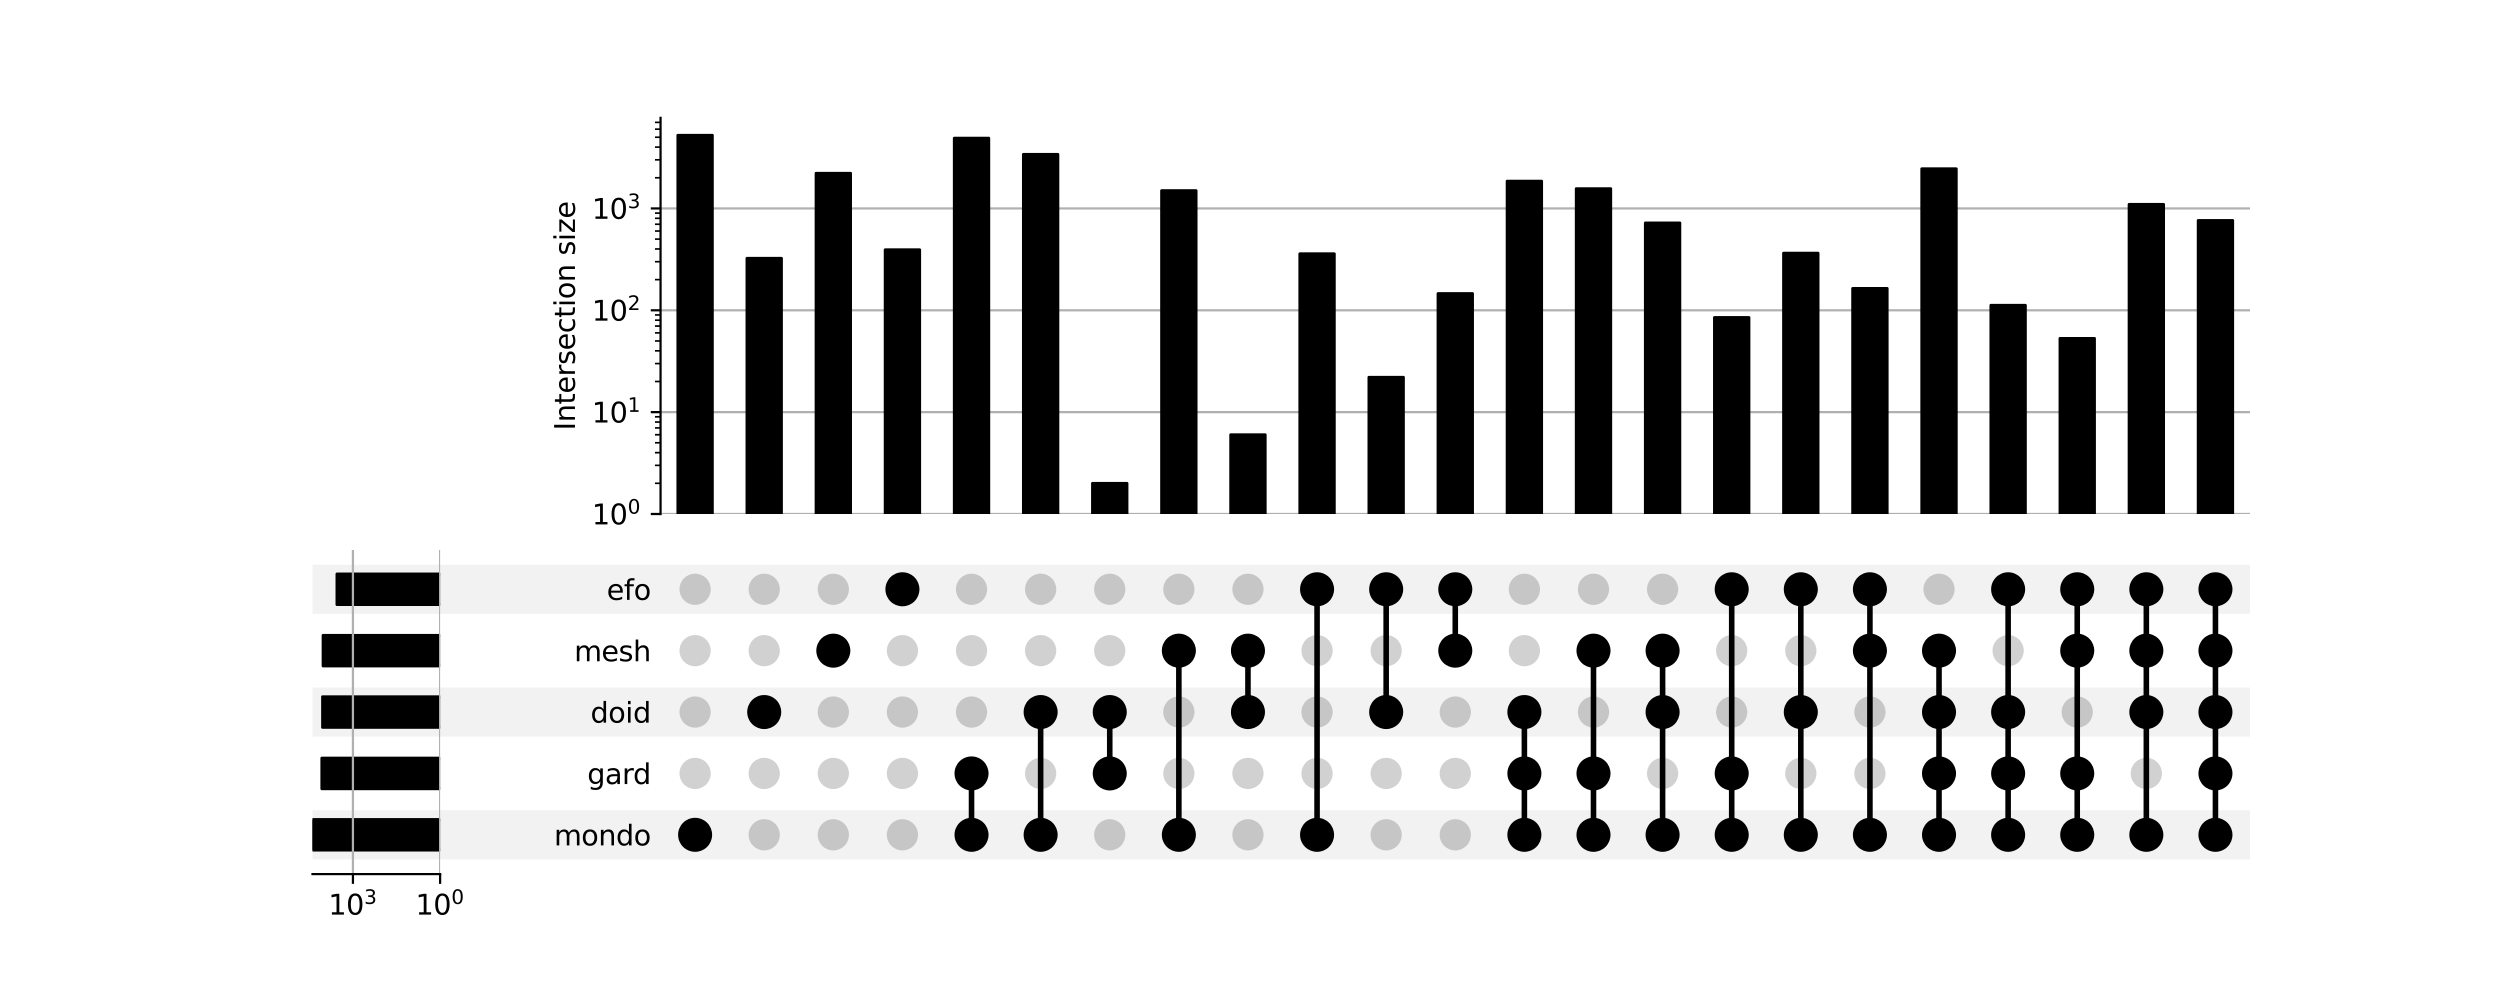 <?xml version="1.0" encoding="utf-8" standalone="no"?>
<!DOCTYPE svg PUBLIC "-//W3C//DTD SVG 1.1//EN"
  "http://www.w3.org/Graphics/SVG/1.1/DTD/svg11.dtd">
<svg xmlns:xlink="http://www.w3.org/1999/xlink" width="896pt" height="352pt" viewBox="0 0 896 352" xmlns="http://www.w3.org/2000/svg" version="1.1">
 <defs>
  <style type="text/css">*{stroke-linejoin: round; stroke-linecap: butt}</style>
 </defs>
 <g id="figure_1">
  <g id="patch_1">
   <path d="M 0 352 
L 896 352 
L 896 0 
L 0 0 
z
" style="fill: #ffffff"/>
  </g>
  <g id="axes_1">
   <g id="patch_2">
    <path d="M 112 308 
L 806.4 308 
L 806.4 290.4 
L 112 290.4 
z
" clip-path="url(#p74ac635a23)" style="fill-opacity: 0.051"/>
   </g>
   <g id="patch_3">
    <path d="M 112 286 
L 806.4 286 
L 806.4 268.4 
L 112 268.4 
L 112 286 
z
" clip-path="url(#p74ac635a23)" style="fill: none"/>
   </g>
   <g id="patch_4">
    <path d="M 112 264 
L 806.4 264 
L 806.4 246.4 
L 112 246.4 
z
" clip-path="url(#p74ac635a23)" style="fill-opacity: 0.051"/>
   </g>
   <g id="patch_5">
    <path d="M 112 242 
L 806.4 242 
L 806.4 224.4 
L 112 224.4 
L 112 242 
z
" clip-path="url(#p74ac635a23)" style="fill: none"/>
   </g>
   <g id="patch_6">
    <path d="M 112 220 
L 806.4 220 
L 806.4 202.4 
L 112 202.4 
z
" clip-path="url(#p74ac635a23)" style="fill-opacity: 0.051"/>
   </g>
   <g id="matplotlib.axis_1"/>
   <g id="matplotlib.axis_2">
    <g id="ytick_1"/>
    <g id="ytick_2"/>
    <g id="ytick_3"/>
    <g id="ytick_4"/>
    <g id="ytick_5"/>
   </g>
  </g>
  <g id="axes_2">
   <g id="matplotlib.axis_3">
    <g id="ytick_6">
     <g id="line2d_1"/>
     <g id="text_1">
      <!-- mondo -->
      <g transform="translate(198.578 302.999) scale(0.1 -0.1)">
       <defs>
        <path id="DejaVuSans-6d" d="M 3328 2828 
Q 3544 3216 3844 3400 
Q 4144 3584 4550 3584 
Q 5097 3584 5394 3201 
Q 5691 2819 5691 2113 
L 5691 0 
L 5113 0 
L 5113 2094 
Q 5113 2597 4934 2840 
Q 4756 3084 4391 3084 
Q 3944 3084 3684 2787 
Q 3425 2491 3425 1978 
L 3425 0 
L 2847 0 
L 2847 2094 
Q 2847 2600 2669 2842 
Q 2491 3084 2119 3084 
Q 1678 3084 1418 2786 
Q 1159 2488 1159 1978 
L 1159 0 
L 581 0 
L 581 3500 
L 1159 3500 
L 1159 2956 
Q 1356 3278 1631 3431 
Q 1906 3584 2284 3584 
Q 2666 3584 2933 3390 
Q 3200 3197 3328 2828 
z
" transform="scale(0.016)"/>
        <path id="DejaVuSans-6f" d="M 1959 3097 
Q 1497 3097 1228 2736 
Q 959 2375 959 1747 
Q 959 1119 1226 758 
Q 1494 397 1959 397 
Q 2419 397 2687 759 
Q 2956 1122 2956 1747 
Q 2956 2369 2687 2733 
Q 2419 3097 1959 3097 
z
M 1959 3584 
Q 2709 3584 3137 3096 
Q 3566 2609 3566 1747 
Q 3566 888 3137 398 
Q 2709 -91 1959 -91 
Q 1206 -91 779 398 
Q 353 888 353 1747 
Q 353 2609 779 3096 
Q 1206 3584 1959 3584 
z
" transform="scale(0.016)"/>
        <path id="DejaVuSans-6e" d="M 3513 2113 
L 3513 0 
L 2938 0 
L 2938 2094 
Q 2938 2591 2744 2837 
Q 2550 3084 2163 3084 
Q 1697 3084 1428 2787 
Q 1159 2491 1159 1978 
L 1159 0 
L 581 0 
L 581 3500 
L 1159 3500 
L 1159 2956 
Q 1366 3272 1645 3428 
Q 1925 3584 2291 3584 
Q 2894 3584 3203 3211 
Q 3513 2838 3513 2113 
z
" transform="scale(0.016)"/>
        <path id="DejaVuSans-64" d="M 2906 2969 
L 2906 4863 
L 3481 4863 
L 3481 0 
L 2906 0 
L 2906 525 
Q 2725 213 2448 61 
Q 2172 -91 1784 -91 
Q 1150 -91 751 415 
Q 353 922 353 1747 
Q 353 2572 751 3078 
Q 1150 3584 1784 3584 
Q 2172 3584 2448 3432 
Q 2725 3281 2906 2969 
z
M 947 1747 
Q 947 1113 1208 752 
Q 1469 391 1925 391 
Q 2381 391 2643 752 
Q 2906 1113 2906 1747 
Q 2906 2381 2643 2742 
Q 2381 3103 1925 3103 
Q 1469 3103 1208 2742 
Q 947 2381 947 1747 
z
" transform="scale(0.016)"/>
       </defs>
       <use xlink:href="#DejaVuSans-6d"/>
       <use xlink:href="#DejaVuSans-6f" x="97.412"/>
       <use xlink:href="#DejaVuSans-6e" x="158.594"/>
       <use xlink:href="#DejaVuSans-64" x="221.973"/>
       <use xlink:href="#DejaVuSans-6f" x="285.449"/>
      </g>
     </g>
    </g>
    <g id="ytick_7">
     <g id="line2d_2"/>
     <g id="text_2">
      <!-- gard -->
      <g transform="translate(210.482 280.999) scale(0.1 -0.1)">
       <defs>
        <path id="DejaVuSans-67" d="M 2906 1791 
Q 2906 2416 2648 2759 
Q 2391 3103 1925 3103 
Q 1463 3103 1205 2759 
Q 947 2416 947 1791 
Q 947 1169 1205 825 
Q 1463 481 1925 481 
Q 2391 481 2648 825 
Q 2906 1169 2906 1791 
z
M 3481 434 
Q 3481 -459 3084 -895 
Q 2688 -1331 1869 -1331 
Q 1566 -1331 1297 -1286 
Q 1028 -1241 775 -1147 
L 775 -588 
Q 1028 -725 1275 -790 
Q 1522 -856 1778 -856 
Q 2344 -856 2625 -561 
Q 2906 -266 2906 331 
L 2906 616 
Q 2728 306 2450 153 
Q 2172 0 1784 0 
Q 1141 0 747 490 
Q 353 981 353 1791 
Q 353 2603 747 3093 
Q 1141 3584 1784 3584 
Q 2172 3584 2450 3431 
Q 2728 3278 2906 2969 
L 2906 3500 
L 3481 3500 
L 3481 434 
z
" transform="scale(0.016)"/>
        <path id="DejaVuSans-61" d="M 2194 1759 
Q 1497 1759 1228 1600 
Q 959 1441 959 1056 
Q 959 750 1161 570 
Q 1363 391 1709 391 
Q 2188 391 2477 730 
Q 2766 1069 2766 1631 
L 2766 1759 
L 2194 1759 
z
M 3341 1997 
L 3341 0 
L 2766 0 
L 2766 531 
Q 2569 213 2275 61 
Q 1981 -91 1556 -91 
Q 1019 -91 701 211 
Q 384 513 384 1019 
Q 384 1609 779 1909 
Q 1175 2209 1959 2209 
L 2766 2209 
L 2766 2266 
Q 2766 2663 2505 2880 
Q 2244 3097 1772 3097 
Q 1472 3097 1187 3025 
Q 903 2953 641 2809 
L 641 3341 
Q 956 3463 1253 3523 
Q 1550 3584 1831 3584 
Q 2591 3584 2966 3190 
Q 3341 2797 3341 1997 
z
" transform="scale(0.016)"/>
        <path id="DejaVuSans-72" d="M 2631 2963 
Q 2534 3019 2420 3045 
Q 2306 3072 2169 3072 
Q 1681 3072 1420 2755 
Q 1159 2438 1159 1844 
L 1159 0 
L 581 0 
L 581 3500 
L 1159 3500 
L 1159 2956 
Q 1341 3275 1631 3429 
Q 1922 3584 2338 3584 
Q 2397 3584 2469 3576 
Q 2541 3569 2628 3553 
L 2631 2963 
z
" transform="scale(0.016)"/>
       </defs>
       <use xlink:href="#DejaVuSans-67"/>
       <use xlink:href="#DejaVuSans-61" x="63.477"/>
       <use xlink:href="#DejaVuSans-72" x="124.756"/>
       <use xlink:href="#DejaVuSans-64" x="164.119"/>
      </g>
     </g>
    </g>
    <g id="ytick_8">
     <g id="line2d_3"/>
     <g id="text_3">
      <!-- doid -->
      <g transform="translate(211.649 258.999) scale(0.1 -0.1)">
       <defs>
        <path id="DejaVuSans-69" d="M 603 3500 
L 1178 3500 
L 1178 0 
L 603 0 
L 603 3500 
z
M 603 4863 
L 1178 4863 
L 1178 4134 
L 603 4134 
L 603 4863 
z
" transform="scale(0.016)"/>
       </defs>
       <use xlink:href="#DejaVuSans-64"/>
       <use xlink:href="#DejaVuSans-6f" x="63.477"/>
       <use xlink:href="#DejaVuSans-69" x="124.658"/>
       <use xlink:href="#DejaVuSans-64" x="152.441"/>
      </g>
     </g>
    </g>
    <g id="ytick_9">
     <g id="line2d_4"/>
     <g id="text_4">
      <!-- mesh -->
      <g transform="translate(205.802 236.999) scale(0.1 -0.1)">
       <defs>
        <path id="DejaVuSans-65" d="M 3597 1894 
L 3597 1613 
L 953 1613 
Q 991 1019 1311 708 
Q 1631 397 2203 397 
Q 2534 397 2845 478 
Q 3156 559 3463 722 
L 3463 178 
Q 3153 47 2828 -22 
Q 2503 -91 2169 -91 
Q 1331 -91 842 396 
Q 353 884 353 1716 
Q 353 2575 817 3079 
Q 1281 3584 2069 3584 
Q 2775 3584 3186 3129 
Q 3597 2675 3597 1894 
z
M 3022 2063 
Q 3016 2534 2758 2815 
Q 2500 3097 2075 3097 
Q 1594 3097 1305 2825 
Q 1016 2553 972 2059 
L 3022 2063 
z
" transform="scale(0.016)"/>
        <path id="DejaVuSans-73" d="M 2834 3397 
L 2834 2853 
Q 2591 2978 2328 3040 
Q 2066 3103 1784 3103 
Q 1356 3103 1142 2972 
Q 928 2841 928 2578 
Q 928 2378 1081 2264 
Q 1234 2150 1697 2047 
L 1894 2003 
Q 2506 1872 2764 1633 
Q 3022 1394 3022 966 
Q 3022 478 2636 193 
Q 2250 -91 1575 -91 
Q 1294 -91 989 -36 
Q 684 19 347 128 
L 347 722 
Q 666 556 975 473 
Q 1284 391 1588 391 
Q 1994 391 2212 530 
Q 2431 669 2431 922 
Q 2431 1156 2273 1281 
Q 2116 1406 1581 1522 
L 1381 1569 
Q 847 1681 609 1914 
Q 372 2147 372 2553 
Q 372 3047 722 3315 
Q 1072 3584 1716 3584 
Q 2034 3584 2315 3537 
Q 2597 3491 2834 3397 
z
" transform="scale(0.016)"/>
        <path id="DejaVuSans-68" d="M 3513 2113 
L 3513 0 
L 2938 0 
L 2938 2094 
Q 2938 2591 2744 2837 
Q 2550 3084 2163 3084 
Q 1697 3084 1428 2787 
Q 1159 2491 1159 1978 
L 1159 0 
L 581 0 
L 581 4863 
L 1159 4863 
L 1159 2956 
Q 1366 3272 1645 3428 
Q 1925 3584 2291 3584 
Q 2894 3584 3203 3211 
Q 3513 2838 3513 2113 
z
" transform="scale(0.016)"/>
       </defs>
       <use xlink:href="#DejaVuSans-6d"/>
       <use xlink:href="#DejaVuSans-65" x="97.412"/>
       <use xlink:href="#DejaVuSans-73" x="158.936"/>
       <use xlink:href="#DejaVuSans-68" x="211.035"/>
      </g>
     </g>
    </g>
    <g id="ytick_10">
     <g id="line2d_5"/>
     <g id="text_5">
      <!-- efo -->
      <g transform="translate(217.45 214.999) scale(0.1 -0.1)">
       <defs>
        <path id="DejaVuSans-66" d="M 2375 4863 
L 2375 4384 
L 1825 4384 
Q 1516 4384 1395 4259 
Q 1275 4134 1275 3809 
L 1275 3500 
L 2222 3500 
L 2222 3053 
L 1275 3053 
L 1275 0 
L 697 0 
L 697 3053 
L 147 3053 
L 147 3500 
L 697 3500 
L 697 3744 
Q 697 4328 969 4595 
Q 1241 4863 1831 4863 
L 2375 4863 
z
" transform="scale(0.016)"/>
       </defs>
       <use xlink:href="#DejaVuSans-65"/>
       <use xlink:href="#DejaVuSans-66" x="61.523"/>
       <use xlink:href="#DejaVuSans-6f" x="96.729"/>
      </g>
     </g>
    </g>
   </g>
   <g id="LineCollection_1">
    <path d="M 249.126 299.2 
L 249.126 299.2 
" clip-path="url(#pb6e3ff6969)" style="fill: none; stroke: #000000; stroke-width: 2"/>
    <path d="M 273.894 255.2 
L 273.894 255.2 
" clip-path="url(#pb6e3ff6969)" style="fill: none; stroke: #000000; stroke-width: 2"/>
    <path d="M 298.662 233.2 
L 298.662 233.2 
" clip-path="url(#pb6e3ff6969)" style="fill: none; stroke: #000000; stroke-width: 2"/>
    <path d="M 323.43 211.2 
L 323.43 211.2 
" clip-path="url(#pb6e3ff6969)" style="fill: none; stroke: #000000; stroke-width: 2"/>
    <path d="M 348.197 299.2 
L 348.197 277.2 
" clip-path="url(#pb6e3ff6969)" style="fill: none; stroke: #000000; stroke-width: 2"/>
    <path d="M 372.965 299.2 
L 372.965 255.2 
" clip-path="url(#pb6e3ff6969)" style="fill: none; stroke: #000000; stroke-width: 2"/>
    <path d="M 397.733 277.2 
L 397.733 255.2 
" clip-path="url(#pb6e3ff6969)" style="fill: none; stroke: #000000; stroke-width: 2"/>
    <path d="M 422.5 299.2 
L 422.5 233.2 
" clip-path="url(#pb6e3ff6969)" style="fill: none; stroke: #000000; stroke-width: 2"/>
    <path d="M 447.268 255.2 
L 447.268 233.2 
" clip-path="url(#pb6e3ff6969)" style="fill: none; stroke: #000000; stroke-width: 2"/>
    <path d="M 472.036 299.2 
L 472.036 211.2 
" clip-path="url(#pb6e3ff6969)" style="fill: none; stroke: #000000; stroke-width: 2"/>
    <path d="M 496.804 255.2 
L 496.804 211.2 
" clip-path="url(#pb6e3ff6969)" style="fill: none; stroke: #000000; stroke-width: 2"/>
    <path d="M 521.571 233.2 
L 521.571 211.2 
" clip-path="url(#pb6e3ff6969)" style="fill: none; stroke: #000000; stroke-width: 2"/>
    <path d="M 546.339 299.2 
L 546.339 255.2 
" clip-path="url(#pb6e3ff6969)" style="fill: none; stroke: #000000; stroke-width: 2"/>
    <path d="M 571.107 299.2 
L 571.107 233.2 
" clip-path="url(#pb6e3ff6969)" style="fill: none; stroke: #000000; stroke-width: 2"/>
    <path d="M 595.874 299.2 
L 595.874 233.2 
" clip-path="url(#pb6e3ff6969)" style="fill: none; stroke: #000000; stroke-width: 2"/>
    <path d="M 620.642 299.2 
L 620.642 211.2 
" clip-path="url(#pb6e3ff6969)" style="fill: none; stroke: #000000; stroke-width: 2"/>
    <path d="M 645.41 299.2 
L 645.41 211.2 
" clip-path="url(#pb6e3ff6969)" style="fill: none; stroke: #000000; stroke-width: 2"/>
    <path d="M 670.178 299.2 
L 670.178 211.2 
" clip-path="url(#pb6e3ff6969)" style="fill: none; stroke: #000000; stroke-width: 2"/>
    <path d="M 694.945 299.2 
L 694.945 233.2 
" clip-path="url(#pb6e3ff6969)" style="fill: none; stroke: #000000; stroke-width: 2"/>
    <path d="M 719.713 299.2 
L 719.713 211.2 
" clip-path="url(#pb6e3ff6969)" style="fill: none; stroke: #000000; stroke-width: 2"/>
    <path d="M 744.481 299.2 
L 744.481 211.2 
" clip-path="url(#pb6e3ff6969)" style="fill: none; stroke: #000000; stroke-width: 2"/>
    <path d="M 769.248 299.2 
L 769.248 211.2 
" clip-path="url(#pb6e3ff6969)" style="fill: none; stroke: #000000; stroke-width: 2"/>
    <path d="M 794.016 299.2 
L 794.016 211.2 
" clip-path="url(#pb6e3ff6969)" style="fill: none; stroke: #000000; stroke-width: 2"/>
   </g>
   <g id="PathCollection_1">
    <defs>
     <path id="C0_0_41c517fb97" d="M 0 5.6 
C 1.485 5.6 2.91 5.01 3.96 3.96 
C 5.01 2.91 5.6 1.485 5.6 -0 
C 5.6 -1.485 5.01 -2.91 3.96 -3.96 
C 2.91 -5.01 1.485 -5.6 0 -5.6 
C -1.485 -5.6 -2.91 -5.01 -3.96 -3.96 
C -5.01 -2.91 -5.6 -1.485 -5.6 0 
C -5.6 1.485 -5.01 2.91 -3.96 3.96 
C -2.91 5.01 -1.485 5.6 0 5.6 
z
"/>
    </defs>
    <g clip-path="url(#pb6e3ff6969)">
     <use xlink:href="#C0_0_41c517fb97" x="249.126" y="299.2" style="stroke: #000000"/>
    </g>
    <g clip-path="url(#pb6e3ff6969)">
     <use xlink:href="#C0_0_41c517fb97" x="249.126" y="277.2" style="fill-opacity: 0.18"/>
    </g>
    <g clip-path="url(#pb6e3ff6969)">
     <use xlink:href="#C0_0_41c517fb97" x="249.126" y="255.2" style="fill-opacity: 0.18"/>
    </g>
    <g clip-path="url(#pb6e3ff6969)">
     <use xlink:href="#C0_0_41c517fb97" x="249.126" y="233.2" style="fill-opacity: 0.18"/>
    </g>
    <g clip-path="url(#pb6e3ff6969)">
     <use xlink:href="#C0_0_41c517fb97" x="249.126" y="211.2" style="fill-opacity: 0.18"/>
    </g>
    <g clip-path="url(#pb6e3ff6969)">
     <use xlink:href="#C0_0_41c517fb97" x="273.894" y="299.2" style="fill-opacity: 0.18"/>
    </g>
    <g clip-path="url(#pb6e3ff6969)">
     <use xlink:href="#C0_0_41c517fb97" x="273.894" y="277.2" style="fill-opacity: 0.18"/>
    </g>
    <g clip-path="url(#pb6e3ff6969)">
     <use xlink:href="#C0_0_41c517fb97" x="273.894" y="255.2" style="stroke: #000000"/>
    </g>
    <g clip-path="url(#pb6e3ff6969)">
     <use xlink:href="#C0_0_41c517fb97" x="273.894" y="233.2" style="fill-opacity: 0.18"/>
    </g>
    <g clip-path="url(#pb6e3ff6969)">
     <use xlink:href="#C0_0_41c517fb97" x="273.894" y="211.2" style="fill-opacity: 0.18"/>
    </g>
    <g clip-path="url(#pb6e3ff6969)">
     <use xlink:href="#C0_0_41c517fb97" x="298.662" y="299.2" style="fill-opacity: 0.18"/>
    </g>
    <g clip-path="url(#pb6e3ff6969)">
     <use xlink:href="#C0_0_41c517fb97" x="298.662" y="277.2" style="fill-opacity: 0.18"/>
    </g>
    <g clip-path="url(#pb6e3ff6969)">
     <use xlink:href="#C0_0_41c517fb97" x="298.662" y="255.2" style="fill-opacity: 0.18"/>
    </g>
    <g clip-path="url(#pb6e3ff6969)">
     <use xlink:href="#C0_0_41c517fb97" x="298.662" y="233.2" style="stroke: #000000"/>
    </g>
    <g clip-path="url(#pb6e3ff6969)">
     <use xlink:href="#C0_0_41c517fb97" x="298.662" y="211.2" style="fill-opacity: 0.18"/>
    </g>
    <g clip-path="url(#pb6e3ff6969)">
     <use xlink:href="#C0_0_41c517fb97" x="323.43" y="299.2" style="fill-opacity: 0.18"/>
    </g>
    <g clip-path="url(#pb6e3ff6969)">
     <use xlink:href="#C0_0_41c517fb97" x="323.43" y="277.2" style="fill-opacity: 0.18"/>
    </g>
    <g clip-path="url(#pb6e3ff6969)">
     <use xlink:href="#C0_0_41c517fb97" x="323.43" y="255.2" style="fill-opacity: 0.18"/>
    </g>
    <g clip-path="url(#pb6e3ff6969)">
     <use xlink:href="#C0_0_41c517fb97" x="323.43" y="233.2" style="fill-opacity: 0.18"/>
    </g>
    <g clip-path="url(#pb6e3ff6969)">
     <use xlink:href="#C0_0_41c517fb97" x="323.43" y="211.2" style="stroke: #000000"/>
    </g>
    <g clip-path="url(#pb6e3ff6969)">
     <use xlink:href="#C0_0_41c517fb97" x="348.197" y="299.2" style="stroke: #000000"/>
    </g>
    <g clip-path="url(#pb6e3ff6969)">
     <use xlink:href="#C0_0_41c517fb97" x="348.197" y="277.2" style="stroke: #000000"/>
    </g>
    <g clip-path="url(#pb6e3ff6969)">
     <use xlink:href="#C0_0_41c517fb97" x="348.197" y="255.2" style="fill-opacity: 0.18"/>
    </g>
    <g clip-path="url(#pb6e3ff6969)">
     <use xlink:href="#C0_0_41c517fb97" x="348.197" y="233.2" style="fill-opacity: 0.18"/>
    </g>
    <g clip-path="url(#pb6e3ff6969)">
     <use xlink:href="#C0_0_41c517fb97" x="348.197" y="211.2" style="fill-opacity: 0.18"/>
    </g>
    <g clip-path="url(#pb6e3ff6969)">
     <use xlink:href="#C0_0_41c517fb97" x="372.965" y="299.2" style="stroke: #000000"/>
    </g>
    <g clip-path="url(#pb6e3ff6969)">
     <use xlink:href="#C0_0_41c517fb97" x="372.965" y="277.2" style="fill-opacity: 0.18"/>
    </g>
    <g clip-path="url(#pb6e3ff6969)">
     <use xlink:href="#C0_0_41c517fb97" x="372.965" y="255.2" style="stroke: #000000"/>
    </g>
    <g clip-path="url(#pb6e3ff6969)">
     <use xlink:href="#C0_0_41c517fb97" x="372.965" y="233.2" style="fill-opacity: 0.18"/>
    </g>
    <g clip-path="url(#pb6e3ff6969)">
     <use xlink:href="#C0_0_41c517fb97" x="372.965" y="211.2" style="fill-opacity: 0.18"/>
    </g>
    <g clip-path="url(#pb6e3ff6969)">
     <use xlink:href="#C0_0_41c517fb97" x="397.733" y="299.2" style="fill-opacity: 0.18"/>
    </g>
    <g clip-path="url(#pb6e3ff6969)">
     <use xlink:href="#C0_0_41c517fb97" x="397.733" y="277.2" style="stroke: #000000"/>
    </g>
    <g clip-path="url(#pb6e3ff6969)">
     <use xlink:href="#C0_0_41c517fb97" x="397.733" y="255.2" style="stroke: #000000"/>
    </g>
    <g clip-path="url(#pb6e3ff6969)">
     <use xlink:href="#C0_0_41c517fb97" x="397.733" y="233.2" style="fill-opacity: 0.18"/>
    </g>
    <g clip-path="url(#pb6e3ff6969)">
     <use xlink:href="#C0_0_41c517fb97" x="397.733" y="211.2" style="fill-opacity: 0.18"/>
    </g>
    <g clip-path="url(#pb6e3ff6969)">
     <use xlink:href="#C0_0_41c517fb97" x="422.5" y="299.2" style="stroke: #000000"/>
    </g>
    <g clip-path="url(#pb6e3ff6969)">
     <use xlink:href="#C0_0_41c517fb97" x="422.5" y="277.2" style="fill-opacity: 0.18"/>
    </g>
    <g clip-path="url(#pb6e3ff6969)">
     <use xlink:href="#C0_0_41c517fb97" x="422.5" y="255.2" style="fill-opacity: 0.18"/>
    </g>
    <g clip-path="url(#pb6e3ff6969)">
     <use xlink:href="#C0_0_41c517fb97" x="422.5" y="233.2" style="stroke: #000000"/>
    </g>
    <g clip-path="url(#pb6e3ff6969)">
     <use xlink:href="#C0_0_41c517fb97" x="422.5" y="211.2" style="fill-opacity: 0.18"/>
    </g>
    <g clip-path="url(#pb6e3ff6969)">
     <use xlink:href="#C0_0_41c517fb97" x="447.268" y="299.2" style="fill-opacity: 0.18"/>
    </g>
    <g clip-path="url(#pb6e3ff6969)">
     <use xlink:href="#C0_0_41c517fb97" x="447.268" y="277.2" style="fill-opacity: 0.18"/>
    </g>
    <g clip-path="url(#pb6e3ff6969)">
     <use xlink:href="#C0_0_41c517fb97" x="447.268" y="255.2" style="stroke: #000000"/>
    </g>
    <g clip-path="url(#pb6e3ff6969)">
     <use xlink:href="#C0_0_41c517fb97" x="447.268" y="233.2" style="stroke: #000000"/>
    </g>
    <g clip-path="url(#pb6e3ff6969)">
     <use xlink:href="#C0_0_41c517fb97" x="447.268" y="211.2" style="fill-opacity: 0.18"/>
    </g>
    <g clip-path="url(#pb6e3ff6969)">
     <use xlink:href="#C0_0_41c517fb97" x="472.036" y="299.2" style="stroke: #000000"/>
    </g>
    <g clip-path="url(#pb6e3ff6969)">
     <use xlink:href="#C0_0_41c517fb97" x="472.036" y="277.2" style="fill-opacity: 0.18"/>
    </g>
    <g clip-path="url(#pb6e3ff6969)">
     <use xlink:href="#C0_0_41c517fb97" x="472.036" y="255.2" style="fill-opacity: 0.18"/>
    </g>
    <g clip-path="url(#pb6e3ff6969)">
     <use xlink:href="#C0_0_41c517fb97" x="472.036" y="233.2" style="fill-opacity: 0.18"/>
    </g>
    <g clip-path="url(#pb6e3ff6969)">
     <use xlink:href="#C0_0_41c517fb97" x="472.036" y="211.2" style="stroke: #000000"/>
    </g>
    <g clip-path="url(#pb6e3ff6969)">
     <use xlink:href="#C0_0_41c517fb97" x="496.804" y="299.2" style="fill-opacity: 0.18"/>
    </g>
    <g clip-path="url(#pb6e3ff6969)">
     <use xlink:href="#C0_0_41c517fb97" x="496.804" y="277.2" style="fill-opacity: 0.18"/>
    </g>
    <g clip-path="url(#pb6e3ff6969)">
     <use xlink:href="#C0_0_41c517fb97" x="496.804" y="255.2" style="stroke: #000000"/>
    </g>
    <g clip-path="url(#pb6e3ff6969)">
     <use xlink:href="#C0_0_41c517fb97" x="496.804" y="233.2" style="fill-opacity: 0.18"/>
    </g>
    <g clip-path="url(#pb6e3ff6969)">
     <use xlink:href="#C0_0_41c517fb97" x="496.804" y="211.2" style="stroke: #000000"/>
    </g>
    <g clip-path="url(#pb6e3ff6969)">
     <use xlink:href="#C0_0_41c517fb97" x="521.571" y="299.2" style="fill-opacity: 0.18"/>
    </g>
    <g clip-path="url(#pb6e3ff6969)">
     <use xlink:href="#C0_0_41c517fb97" x="521.571" y="277.2" style="fill-opacity: 0.18"/>
    </g>
    <g clip-path="url(#pb6e3ff6969)">
     <use xlink:href="#C0_0_41c517fb97" x="521.571" y="255.2" style="fill-opacity: 0.18"/>
    </g>
    <g clip-path="url(#pb6e3ff6969)">
     <use xlink:href="#C0_0_41c517fb97" x="521.571" y="233.2" style="stroke: #000000"/>
    </g>
    <g clip-path="url(#pb6e3ff6969)">
     <use xlink:href="#C0_0_41c517fb97" x="521.571" y="211.2" style="stroke: #000000"/>
    </g>
    <g clip-path="url(#pb6e3ff6969)">
     <use xlink:href="#C0_0_41c517fb97" x="546.339" y="299.2" style="stroke: #000000"/>
    </g>
    <g clip-path="url(#pb6e3ff6969)">
     <use xlink:href="#C0_0_41c517fb97" x="546.339" y="277.2" style="stroke: #000000"/>
    </g>
    <g clip-path="url(#pb6e3ff6969)">
     <use xlink:href="#C0_0_41c517fb97" x="546.339" y="255.2" style="stroke: #000000"/>
    </g>
    <g clip-path="url(#pb6e3ff6969)">
     <use xlink:href="#C0_0_41c517fb97" x="546.339" y="233.2" style="fill-opacity: 0.18"/>
    </g>
    <g clip-path="url(#pb6e3ff6969)">
     <use xlink:href="#C0_0_41c517fb97" x="546.339" y="211.2" style="fill-opacity: 0.18"/>
    </g>
    <g clip-path="url(#pb6e3ff6969)">
     <use xlink:href="#C0_0_41c517fb97" x="571.107" y="299.2" style="stroke: #000000"/>
    </g>
    <g clip-path="url(#pb6e3ff6969)">
     <use xlink:href="#C0_0_41c517fb97" x="571.107" y="277.2" style="stroke: #000000"/>
    </g>
    <g clip-path="url(#pb6e3ff6969)">
     <use xlink:href="#C0_0_41c517fb97" x="571.107" y="255.2" style="fill-opacity: 0.18"/>
    </g>
    <g clip-path="url(#pb6e3ff6969)">
     <use xlink:href="#C0_0_41c517fb97" x="571.107" y="233.2" style="stroke: #000000"/>
    </g>
    <g clip-path="url(#pb6e3ff6969)">
     <use xlink:href="#C0_0_41c517fb97" x="571.107" y="211.2" style="fill-opacity: 0.18"/>
    </g>
    <g clip-path="url(#pb6e3ff6969)">
     <use xlink:href="#C0_0_41c517fb97" x="595.874" y="299.2" style="stroke: #000000"/>
    </g>
    <g clip-path="url(#pb6e3ff6969)">
     <use xlink:href="#C0_0_41c517fb97" x="595.874" y="277.2" style="fill-opacity: 0.18"/>
    </g>
    <g clip-path="url(#pb6e3ff6969)">
     <use xlink:href="#C0_0_41c517fb97" x="595.874" y="255.2" style="stroke: #000000"/>
    </g>
    <g clip-path="url(#pb6e3ff6969)">
     <use xlink:href="#C0_0_41c517fb97" x="595.874" y="233.2" style="stroke: #000000"/>
    </g>
    <g clip-path="url(#pb6e3ff6969)">
     <use xlink:href="#C0_0_41c517fb97" x="595.874" y="211.2" style="fill-opacity: 0.18"/>
    </g>
    <g clip-path="url(#pb6e3ff6969)">
     <use xlink:href="#C0_0_41c517fb97" x="620.642" y="299.2" style="stroke: #000000"/>
    </g>
    <g clip-path="url(#pb6e3ff6969)">
     <use xlink:href="#C0_0_41c517fb97" x="620.642" y="277.2" style="stroke: #000000"/>
    </g>
    <g clip-path="url(#pb6e3ff6969)">
     <use xlink:href="#C0_0_41c517fb97" x="620.642" y="255.2" style="fill-opacity: 0.18"/>
    </g>
    <g clip-path="url(#pb6e3ff6969)">
     <use xlink:href="#C0_0_41c517fb97" x="620.642" y="233.2" style="fill-opacity: 0.18"/>
    </g>
    <g clip-path="url(#pb6e3ff6969)">
     <use xlink:href="#C0_0_41c517fb97" x="620.642" y="211.2" style="stroke: #000000"/>
    </g>
    <g clip-path="url(#pb6e3ff6969)">
     <use xlink:href="#C0_0_41c517fb97" x="645.41" y="299.2" style="stroke: #000000"/>
    </g>
    <g clip-path="url(#pb6e3ff6969)">
     <use xlink:href="#C0_0_41c517fb97" x="645.41" y="277.2" style="fill-opacity: 0.18"/>
    </g>
    <g clip-path="url(#pb6e3ff6969)">
     <use xlink:href="#C0_0_41c517fb97" x="645.41" y="255.2" style="stroke: #000000"/>
    </g>
    <g clip-path="url(#pb6e3ff6969)">
     <use xlink:href="#C0_0_41c517fb97" x="645.41" y="233.2" style="fill-opacity: 0.18"/>
    </g>
    <g clip-path="url(#pb6e3ff6969)">
     <use xlink:href="#C0_0_41c517fb97" x="645.41" y="211.2" style="stroke: #000000"/>
    </g>
    <g clip-path="url(#pb6e3ff6969)">
     <use xlink:href="#C0_0_41c517fb97" x="670.178" y="299.2" style="stroke: #000000"/>
    </g>
    <g clip-path="url(#pb6e3ff6969)">
     <use xlink:href="#C0_0_41c517fb97" x="670.178" y="277.2" style="fill-opacity: 0.18"/>
    </g>
    <g clip-path="url(#pb6e3ff6969)">
     <use xlink:href="#C0_0_41c517fb97" x="670.178" y="255.2" style="fill-opacity: 0.18"/>
    </g>
    <g clip-path="url(#pb6e3ff6969)">
     <use xlink:href="#C0_0_41c517fb97" x="670.178" y="233.2" style="stroke: #000000"/>
    </g>
    <g clip-path="url(#pb6e3ff6969)">
     <use xlink:href="#C0_0_41c517fb97" x="670.178" y="211.2" style="stroke: #000000"/>
    </g>
    <g clip-path="url(#pb6e3ff6969)">
     <use xlink:href="#C0_0_41c517fb97" x="694.945" y="299.2" style="stroke: #000000"/>
    </g>
    <g clip-path="url(#pb6e3ff6969)">
     <use xlink:href="#C0_0_41c517fb97" x="694.945" y="277.2" style="stroke: #000000"/>
    </g>
    <g clip-path="url(#pb6e3ff6969)">
     <use xlink:href="#C0_0_41c517fb97" x="694.945" y="255.2" style="stroke: #000000"/>
    </g>
    <g clip-path="url(#pb6e3ff6969)">
     <use xlink:href="#C0_0_41c517fb97" x="694.945" y="233.2" style="stroke: #000000"/>
    </g>
    <g clip-path="url(#pb6e3ff6969)">
     <use xlink:href="#C0_0_41c517fb97" x="694.945" y="211.2" style="fill-opacity: 0.18"/>
    </g>
    <g clip-path="url(#pb6e3ff6969)">
     <use xlink:href="#C0_0_41c517fb97" x="719.713" y="299.2" style="stroke: #000000"/>
    </g>
    <g clip-path="url(#pb6e3ff6969)">
     <use xlink:href="#C0_0_41c517fb97" x="719.713" y="277.2" style="stroke: #000000"/>
    </g>
    <g clip-path="url(#pb6e3ff6969)">
     <use xlink:href="#C0_0_41c517fb97" x="719.713" y="255.2" style="stroke: #000000"/>
    </g>
    <g clip-path="url(#pb6e3ff6969)">
     <use xlink:href="#C0_0_41c517fb97" x="719.713" y="233.2" style="fill-opacity: 0.18"/>
    </g>
    <g clip-path="url(#pb6e3ff6969)">
     <use xlink:href="#C0_0_41c517fb97" x="719.713" y="211.2" style="stroke: #000000"/>
    </g>
    <g clip-path="url(#pb6e3ff6969)">
     <use xlink:href="#C0_0_41c517fb97" x="744.481" y="299.2" style="stroke: #000000"/>
    </g>
    <g clip-path="url(#pb6e3ff6969)">
     <use xlink:href="#C0_0_41c517fb97" x="744.481" y="277.2" style="stroke: #000000"/>
    </g>
    <g clip-path="url(#pb6e3ff6969)">
     <use xlink:href="#C0_0_41c517fb97" x="744.481" y="255.2" style="fill-opacity: 0.18"/>
    </g>
    <g clip-path="url(#pb6e3ff6969)">
     <use xlink:href="#C0_0_41c517fb97" x="744.481" y="233.2" style="stroke: #000000"/>
    </g>
    <g clip-path="url(#pb6e3ff6969)">
     <use xlink:href="#C0_0_41c517fb97" x="744.481" y="211.2" style="stroke: #000000"/>
    </g>
    <g clip-path="url(#pb6e3ff6969)">
     <use xlink:href="#C0_0_41c517fb97" x="769.248" y="299.2" style="stroke: #000000"/>
    </g>
    <g clip-path="url(#pb6e3ff6969)">
     <use xlink:href="#C0_0_41c517fb97" x="769.248" y="277.2" style="fill-opacity: 0.18"/>
    </g>
    <g clip-path="url(#pb6e3ff6969)">
     <use xlink:href="#C0_0_41c517fb97" x="769.248" y="255.2" style="stroke: #000000"/>
    </g>
    <g clip-path="url(#pb6e3ff6969)">
     <use xlink:href="#C0_0_41c517fb97" x="769.248" y="233.2" style="stroke: #000000"/>
    </g>
    <g clip-path="url(#pb6e3ff6969)">
     <use xlink:href="#C0_0_41c517fb97" x="769.248" y="211.2" style="stroke: #000000"/>
    </g>
    <g clip-path="url(#pb6e3ff6969)">
     <use xlink:href="#C0_0_41c517fb97" x="794.016" y="299.2" style="stroke: #000000"/>
    </g>
    <g clip-path="url(#pb6e3ff6969)">
     <use xlink:href="#C0_0_41c517fb97" x="794.016" y="277.2" style="stroke: #000000"/>
    </g>
    <g clip-path="url(#pb6e3ff6969)">
     <use xlink:href="#C0_0_41c517fb97" x="794.016" y="255.2" style="stroke: #000000"/>
    </g>
    <g clip-path="url(#pb6e3ff6969)">
     <use xlink:href="#C0_0_41c517fb97" x="794.016" y="233.2" style="stroke: #000000"/>
    </g>
    <g clip-path="url(#pb6e3ff6969)">
     <use xlink:href="#C0_0_41c517fb97" x="794.016" y="211.2" style="stroke: #000000"/>
    </g>
   </g>
  </g>
  <g id="axes_3">
   <g id="patch_7">
    <path d="M 10573.823 304.7 
L 112 304.7 
L 112 293.7 
L 10573.823 293.7 
z
" clip-path="url(#p7dfa7ec06a)" style="stroke: #000000; stroke-linejoin: miter"/>
   </g>
   <g id="patch_8">
    <path d="M 10573.823 282.7 
L 115.33 282.7 
L 115.33 271.7 
L 10573.823 271.7 
z
" clip-path="url(#p7dfa7ec06a)" style="stroke: #000000; stroke-linejoin: miter"/>
   </g>
   <g id="patch_9">
    <path d="M 10573.823 260.7 
L 115.596 260.7 
L 115.596 249.7 
L 10573.823 249.7 
z
" clip-path="url(#p7dfa7ec06a)" style="stroke: #000000; stroke-linejoin: miter"/>
   </g>
   <g id="patch_10">
    <path d="M 10573.823 238.7 
L 115.777 238.7 
L 115.777 227.7 
L 10573.823 227.7 
z
" clip-path="url(#p7dfa7ec06a)" style="stroke: #000000; stroke-linejoin: miter"/>
   </g>
   <g id="patch_11">
    <path d="M 10573.823 216.7 
L 120.751 216.7 
L 120.751 205.7 
L 10573.823 205.7 
z
" clip-path="url(#p7dfa7ec06a)" style="stroke: #000000; stroke-linejoin: miter"/>
   </g>
   <g id="matplotlib.axis_4">
    <g id="xtick_1">
     <g id="line2d_6">
      <path d="M 157.739 313.28 
L 157.739 197.12 
" clip-path="url(#p7dfa7ec06a)" style="fill: none; stroke: #b0b0b0; stroke-width: 0.8; stroke-linecap: square"/>
     </g>
     <g id="line2d_7">
      <defs>
       <path id="m609422e084" d="M 0 0 
L 0 3.5 
" style="stroke: #000000; stroke-width: 0.8"/>
      </defs>
      <g>
       <use xlink:href="#m609422e084" x="157.739" y="313.28" style="stroke: #000000; stroke-width: 0.8"/>
      </g>
     </g>
     <g id="text_6">
      <!-- $\mathdefault{10^{0}}$ -->
      <g transform="translate(148.939 327.878) scale(0.1 -0.1)">
       <defs>
        <path id="DejaVuSans-31" d="M 794 531 
L 1825 531 
L 1825 4091 
L 703 3866 
L 703 4441 
L 1819 4666 
L 2450 4666 
L 2450 531 
L 3481 531 
L 3481 0 
L 794 0 
L 794 531 
z
" transform="scale(0.016)"/>
        <path id="DejaVuSans-30" d="M 2034 4250 
Q 1547 4250 1301 3770 
Q 1056 3291 1056 2328 
Q 1056 1369 1301 889 
Q 1547 409 2034 409 
Q 2525 409 2770 889 
Q 3016 1369 3016 2328 
Q 3016 3291 2770 3770 
Q 2525 4250 2034 4250 
z
M 2034 4750 
Q 2819 4750 3233 4129 
Q 3647 3509 3647 2328 
Q 3647 1150 3233 529 
Q 2819 -91 2034 -91 
Q 1250 -91 836 529 
Q 422 1150 422 2328 
Q 422 3509 836 4129 
Q 1250 4750 2034 4750 
z
" transform="scale(0.016)"/>
       </defs>
       <use xlink:href="#DejaVuSans-31" transform="translate(0 0.766)"/>
       <use xlink:href="#DejaVuSans-30" transform="translate(63.623 0.766)"/>
       <use xlink:href="#DejaVuSans-30" transform="translate(128.203 39.047) scale(0.7)"/>
      </g>
     </g>
    </g>
    <g id="xtick_2">
     <g id="line2d_8">
      <path d="M 126.491 313.28 
L 126.491 197.12 
" clip-path="url(#p7dfa7ec06a)" style="fill: none; stroke: #b0b0b0; stroke-width: 0.8; stroke-linecap: square"/>
     </g>
     <g id="line2d_9">
      <g>
       <use xlink:href="#m609422e084" x="126.491" y="313.28" style="stroke: #000000; stroke-width: 0.8"/>
      </g>
     </g>
     <g id="text_7">
      <!-- $\mathdefault{10^{3}}$ -->
      <g transform="translate(117.691 327.878) scale(0.1 -0.1)">
       <defs>
        <path id="DejaVuSans-33" d="M 2597 2516 
Q 3050 2419 3304 2112 
Q 3559 1806 3559 1356 
Q 3559 666 3084 287 
Q 2609 -91 1734 -91 
Q 1441 -91 1130 -33 
Q 819 25 488 141 
L 488 750 
Q 750 597 1062 519 
Q 1375 441 1716 441 
Q 2309 441 2620 675 
Q 2931 909 2931 1356 
Q 2931 1769 2642 2001 
Q 2353 2234 1838 2234 
L 1294 2234 
L 1294 2753 
L 1863 2753 
Q 2328 2753 2575 2939 
Q 2822 3125 2822 3475 
Q 2822 3834 2567 4026 
Q 2313 4219 1838 4219 
Q 1578 4219 1281 4162 
Q 984 4106 628 3988 
L 628 4550 
Q 988 4650 1302 4700 
Q 1616 4750 1894 4750 
Q 2613 4750 3031 4423 
Q 3450 4097 3450 3541 
Q 3450 3153 3228 2886 
Q 3006 2619 2597 2516 
z
" transform="scale(0.016)"/>
       </defs>
       <use xlink:href="#DejaVuSans-31" transform="translate(0 0.766)"/>
       <use xlink:href="#DejaVuSans-30" transform="translate(63.623 0.766)"/>
       <use xlink:href="#DejaVuSans-33" transform="translate(128.203 39.047) scale(0.7)"/>
      </g>
     </g>
    </g>
   </g>
   <g id="patch_12">
    <path d="M 112 313.28 
L 157.739 313.28 
" style="fill: none; stroke: #000000; stroke-width: 0.8; stroke-linejoin: miter; stroke-linecap: square"/>
   </g>
  </g>
  <g id="axes_4">
   <g id="patch_13">
    <path d="M 236.743 184.213 
L 806.4 184.213 
L 806.4 42.24 
L 236.743 42.24 
z
" style="fill: #ffffff"/>
   </g>
   <g id="matplotlib.axis_5">
    <g id="ytick_11">
     <g id="line2d_10">
      <path d="M 236.743 184.213 
L 806.4 184.213 
" clip-path="url(#pd12f87c9b9)" style="fill: none; stroke: #b0b0b0; stroke-width: 0.8; stroke-linecap: square"/>
     </g>
     <g id="line2d_11">
      <defs>
       <path id="mc32b98e655" d="M 0 0 
L -3.5 0 
" style="stroke: #000000; stroke-width: 0.8"/>
      </defs>
      <g>
       <use xlink:href="#mc32b98e655" x="236.743" y="184.213" style="stroke: #000000; stroke-width: 0.8"/>
      </g>
     </g>
     <g id="text_8">
      <!-- $\mathdefault{10^{0}}$ -->
      <g transform="translate(212.143 188.013) scale(0.1 -0.1)">
       <use xlink:href="#DejaVuSans-31" transform="translate(0 0.766)"/>
       <use xlink:href="#DejaVuSans-30" transform="translate(63.623 0.766)"/>
       <use xlink:href="#DejaVuSans-30" transform="translate(128.203 39.047) scale(0.7)"/>
      </g>
     </g>
    </g>
    <g id="ytick_12">
     <g id="line2d_12">
      <path d="M 236.743 147.71 
L 806.4 147.71 
" clip-path="url(#pd12f87c9b9)" style="fill: none; stroke: #b0b0b0; stroke-width: 0.8; stroke-linecap: square"/>
     </g>
     <g id="line2d_13">
      <g>
       <use xlink:href="#mc32b98e655" x="236.743" y="147.71" style="stroke: #000000; stroke-width: 0.8"/>
      </g>
     </g>
     <g id="text_9">
      <!-- $\mathdefault{10^{1}}$ -->
      <g transform="translate(212.143 151.51) scale(0.1 -0.1)">
       <use xlink:href="#DejaVuSans-31" transform="translate(0 0.684)"/>
       <use xlink:href="#DejaVuSans-30" transform="translate(63.623 0.684)"/>
       <use xlink:href="#DejaVuSans-31" transform="translate(128.203 38.966) scale(0.7)"/>
      </g>
     </g>
    </g>
    <g id="ytick_13">
     <g id="line2d_14">
      <path d="M 236.743 111.208 
L 806.4 111.208 
" clip-path="url(#pd12f87c9b9)" style="fill: none; stroke: #b0b0b0; stroke-width: 0.8; stroke-linecap: square"/>
     </g>
     <g id="line2d_15">
      <g>
       <use xlink:href="#mc32b98e655" x="236.743" y="111.208" style="stroke: #000000; stroke-width: 0.8"/>
      </g>
     </g>
     <g id="text_10">
      <!-- $\mathdefault{10^{2}}$ -->
      <g transform="translate(212.143 115.007) scale(0.1 -0.1)">
       <defs>
        <path id="DejaVuSans-32" d="M 1228 531 
L 3431 531 
L 3431 0 
L 469 0 
L 469 531 
Q 828 903 1448 1529 
Q 2069 2156 2228 2338 
Q 2531 2678 2651 2914 
Q 2772 3150 2772 3378 
Q 2772 3750 2511 3984 
Q 2250 4219 1831 4219 
Q 1534 4219 1204 4116 
Q 875 4013 500 3803 
L 500 4441 
Q 881 4594 1212 4672 
Q 1544 4750 1819 4750 
Q 2544 4750 2975 4387 
Q 3406 4025 3406 3419 
Q 3406 3131 3298 2873 
Q 3191 2616 2906 2266 
Q 2828 2175 2409 1742 
Q 1991 1309 1228 531 
z
" transform="scale(0.016)"/>
       </defs>
       <use xlink:href="#DejaVuSans-31" transform="translate(0 0.766)"/>
       <use xlink:href="#DejaVuSans-30" transform="translate(63.623 0.766)"/>
       <use xlink:href="#DejaVuSans-32" transform="translate(128.203 39.047) scale(0.7)"/>
      </g>
     </g>
    </g>
    <g id="ytick_14">
     <g id="line2d_16">
      <path d="M 236.743 74.705 
L 806.4 74.705 
" clip-path="url(#pd12f87c9b9)" style="fill: none; stroke: #b0b0b0; stroke-width: 0.8; stroke-linecap: square"/>
     </g>
     <g id="line2d_17">
      <g>
       <use xlink:href="#mc32b98e655" x="236.743" y="74.705" style="stroke: #000000; stroke-width: 0.8"/>
      </g>
     </g>
     <g id="text_11">
      <!-- $\mathdefault{10^{3}}$ -->
      <g transform="translate(212.143 78.504) scale(0.1 -0.1)">
       <use xlink:href="#DejaVuSans-31" transform="translate(0 0.766)"/>
       <use xlink:href="#DejaVuSans-30" transform="translate(63.623 0.766)"/>
       <use xlink:href="#DejaVuSans-33" transform="translate(128.203 39.047) scale(0.7)"/>
      </g>
     </g>
    </g>
    <g id="ytick_15">
     <g id="line2d_18">
      <defs>
       <path id="m7912f11731" d="M 0 0 
L -2 0 
" style="stroke: #000000; stroke-width: 0.6"/>
      </defs>
      <g>
       <use xlink:href="#m7912f11731" x="236.743" y="173.225" style="stroke: #000000; stroke-width: 0.6"/>
      </g>
     </g>
    </g>
    <g id="ytick_16">
     <g id="line2d_19">
      <g>
       <use xlink:href="#m7912f11731" x="236.743" y="166.797" style="stroke: #000000; stroke-width: 0.6"/>
      </g>
     </g>
    </g>
    <g id="ytick_17">
     <g id="line2d_20">
      <g>
       <use xlink:href="#m7912f11731" x="236.743" y="162.236" style="stroke: #000000; stroke-width: 0.6"/>
      </g>
     </g>
    </g>
    <g id="ytick_18">
     <g id="line2d_21">
      <g>
       <use xlink:href="#m7912f11731" x="236.743" y="158.699" style="stroke: #000000; stroke-width: 0.6"/>
      </g>
     </g>
    </g>
    <g id="ytick_19">
     <g id="line2d_22">
      <g>
       <use xlink:href="#m7912f11731" x="236.743" y="155.809" style="stroke: #000000; stroke-width: 0.6"/>
      </g>
     </g>
    </g>
    <g id="ytick_20">
     <g id="line2d_23">
      <g>
       <use xlink:href="#m7912f11731" x="236.743" y="153.365" style="stroke: #000000; stroke-width: 0.6"/>
      </g>
     </g>
    </g>
    <g id="ytick_21">
     <g id="line2d_24">
      <g>
       <use xlink:href="#m7912f11731" x="236.743" y="151.248" style="stroke: #000000; stroke-width: 0.6"/>
      </g>
     </g>
    </g>
    <g id="ytick_22">
     <g id="line2d_25">
      <g>
       <use xlink:href="#m7912f11731" x="236.743" y="149.381" style="stroke: #000000; stroke-width: 0.6"/>
      </g>
     </g>
    </g>
    <g id="ytick_23">
     <g id="line2d_26">
      <g>
       <use xlink:href="#m7912f11731" x="236.743" y="136.722" style="stroke: #000000; stroke-width: 0.6"/>
      </g>
     </g>
    </g>
    <g id="ytick_24">
     <g id="line2d_27">
      <g>
       <use xlink:href="#m7912f11731" x="236.743" y="130.294" style="stroke: #000000; stroke-width: 0.6"/>
      </g>
     </g>
    </g>
    <g id="ytick_25">
     <g id="line2d_28">
      <g>
       <use xlink:href="#m7912f11731" x="236.743" y="125.734" style="stroke: #000000; stroke-width: 0.6"/>
      </g>
     </g>
    </g>
    <g id="ytick_26">
     <g id="line2d_29">
      <g>
       <use xlink:href="#m7912f11731" x="236.743" y="122.196" style="stroke: #000000; stroke-width: 0.6"/>
      </g>
     </g>
    </g>
    <g id="ytick_27">
     <g id="line2d_30">
      <g>
       <use xlink:href="#m7912f11731" x="236.743" y="119.306" style="stroke: #000000; stroke-width: 0.6"/>
      </g>
     </g>
    </g>
    <g id="ytick_28">
     <g id="line2d_31">
      <g>
       <use xlink:href="#m7912f11731" x="236.743" y="116.862" style="stroke: #000000; stroke-width: 0.6"/>
      </g>
     </g>
    </g>
    <g id="ytick_29">
     <g id="line2d_32">
      <g>
       <use xlink:href="#m7912f11731" x="236.743" y="114.745" style="stroke: #000000; stroke-width: 0.6"/>
      </g>
     </g>
    </g>
    <g id="ytick_30">
     <g id="line2d_33">
      <g>
       <use xlink:href="#m7912f11731" x="236.743" y="112.878" style="stroke: #000000; stroke-width: 0.6"/>
      </g>
     </g>
    </g>
    <g id="ytick_31">
     <g id="line2d_34">
      <g>
       <use xlink:href="#m7912f11731" x="236.743" y="100.219" style="stroke: #000000; stroke-width: 0.6"/>
      </g>
     </g>
    </g>
    <g id="ytick_32">
     <g id="line2d_35">
      <g>
       <use xlink:href="#m7912f11731" x="236.743" y="93.791" style="stroke: #000000; stroke-width: 0.6"/>
      </g>
     </g>
    </g>
    <g id="ytick_33">
     <g id="line2d_36">
      <g>
       <use xlink:href="#m7912f11731" x="236.743" y="89.231" style="stroke: #000000; stroke-width: 0.6"/>
      </g>
     </g>
    </g>
    <g id="ytick_34">
     <g id="line2d_37">
      <g>
       <use xlink:href="#m7912f11731" x="236.743" y="85.693" style="stroke: #000000; stroke-width: 0.6"/>
      </g>
     </g>
    </g>
    <g id="ytick_35">
     <g id="line2d_38">
      <g>
       <use xlink:href="#m7912f11731" x="236.743" y="82.803" style="stroke: #000000; stroke-width: 0.6"/>
      </g>
     </g>
    </g>
    <g id="ytick_36">
     <g id="line2d_39">
      <g>
       <use xlink:href="#m7912f11731" x="236.743" y="80.359" style="stroke: #000000; stroke-width: 0.6"/>
      </g>
     </g>
    </g>
    <g id="ytick_37">
     <g id="line2d_40">
      <g>
       <use xlink:href="#m7912f11731" x="236.743" y="78.242" style="stroke: #000000; stroke-width: 0.6"/>
      </g>
     </g>
    </g>
    <g id="ytick_38">
     <g id="line2d_41">
      <g>
       <use xlink:href="#m7912f11731" x="236.743" y="76.375" style="stroke: #000000; stroke-width: 0.6"/>
      </g>
     </g>
    </g>
    <g id="ytick_39">
     <g id="line2d_42">
      <g>
       <use xlink:href="#m7912f11731" x="236.743" y="63.716" style="stroke: #000000; stroke-width: 0.6"/>
      </g>
     </g>
    </g>
    <g id="ytick_40">
     <g id="line2d_43">
      <g>
       <use xlink:href="#m7912f11731" x="236.743" y="57.288" style="stroke: #000000; stroke-width: 0.6"/>
      </g>
     </g>
    </g>
    <g id="ytick_41">
     <g id="line2d_44">
      <g>
       <use xlink:href="#m7912f11731" x="236.743" y="52.728" style="stroke: #000000; stroke-width: 0.6"/>
      </g>
     </g>
    </g>
    <g id="ytick_42">
     <g id="line2d_45">
      <g>
       <use xlink:href="#m7912f11731" x="236.743" y="49.19" style="stroke: #000000; stroke-width: 0.6"/>
      </g>
     </g>
    </g>
    <g id="ytick_43">
     <g id="line2d_46">
      <g>
       <use xlink:href="#m7912f11731" x="236.743" y="46.3" style="stroke: #000000; stroke-width: 0.6"/>
      </g>
     </g>
    </g>
    <g id="ytick_44">
     <g id="line2d_47">
      <g>
       <use xlink:href="#m7912f11731" x="236.743" y="43.856" style="stroke: #000000; stroke-width: 0.6"/>
      </g>
     </g>
    </g>
    <g id="text_12">
     <!-- Intersection size -->
     <g transform="translate(206.063 154.254) rotate(-90) scale(0.1 -0.1)">
      <defs>
       <path id="DejaVuSans-49" d="M 628 4666 
L 1259 4666 
L 1259 0 
L 628 0 
L 628 4666 
z
" transform="scale(0.016)"/>
       <path id="DejaVuSans-74" d="M 1172 4494 
L 1172 3500 
L 2356 3500 
L 2356 3053 
L 1172 3053 
L 1172 1153 
Q 1172 725 1289 603 
Q 1406 481 1766 481 
L 2356 481 
L 2356 0 
L 1766 0 
Q 1100 0 847 248 
Q 594 497 594 1153 
L 594 3053 
L 172 3053 
L 172 3500 
L 594 3500 
L 594 4494 
L 1172 4494 
z
" transform="scale(0.016)"/>
       <path id="DejaVuSans-63" d="M 3122 3366 
L 3122 2828 
Q 2878 2963 2633 3030 
Q 2388 3097 2138 3097 
Q 1578 3097 1268 2742 
Q 959 2388 959 1747 
Q 959 1106 1268 751 
Q 1578 397 2138 397 
Q 2388 397 2633 464 
Q 2878 531 3122 666 
L 3122 134 
Q 2881 22 2623 -34 
Q 2366 -91 2075 -91 
Q 1284 -91 818 406 
Q 353 903 353 1747 
Q 353 2603 823 3093 
Q 1294 3584 2113 3584 
Q 2378 3584 2631 3529 
Q 2884 3475 3122 3366 
z
" transform="scale(0.016)"/>
       <path id="DejaVuSans-20" transform="scale(0.016)"/>
       <path id="DejaVuSans-7a" d="M 353 3500 
L 3084 3500 
L 3084 2975 
L 922 459 
L 3084 459 
L 3084 0 
L 275 0 
L 275 525 
L 2438 3041 
L 353 3041 
L 353 3500 
z
" transform="scale(0.016)"/>
      </defs>
      <use xlink:href="#DejaVuSans-49"/>
      <use xlink:href="#DejaVuSans-6e" x="29.492"/>
      <use xlink:href="#DejaVuSans-74" x="92.871"/>
      <use xlink:href="#DejaVuSans-65" x="132.08"/>
      <use xlink:href="#DejaVuSans-72" x="193.604"/>
      <use xlink:href="#DejaVuSans-73" x="234.717"/>
      <use xlink:href="#DejaVuSans-65" x="286.816"/>
      <use xlink:href="#DejaVuSans-63" x="348.34"/>
      <use xlink:href="#DejaVuSans-74" x="403.32"/>
      <use xlink:href="#DejaVuSans-69" x="442.529"/>
      <use xlink:href="#DejaVuSans-6f" x="470.312"/>
      <use xlink:href="#DejaVuSans-6e" x="531.494"/>
      <use xlink:href="#DejaVuSans-20" x="594.873"/>
      <use xlink:href="#DejaVuSans-73" x="626.66"/>
      <use xlink:href="#DejaVuSans-69" x="678.76"/>
      <use xlink:href="#DejaVuSans-7a" x="706.543"/>
      <use xlink:href="#DejaVuSans-65" x="759.033"/>
     </g>
    </g>
   </g>
   <g id="patch_14">
    <path d="M 236.743 184.213 
L 236.743 42.24 
" style="fill: none; stroke: #000000; stroke-width: 0.8; stroke-linejoin: miter; stroke-linecap: square"/>
   </g>
   <g id="patch_15">
    <path d="M 242.934 36687.076 
L 255.318 36687.076 
L 255.318 48.477 
L 242.934 48.477 
z
" clip-path="url(#pd12f87c9b9)" style="stroke: #000000; stroke-linejoin: miter"/>
   </g>
   <g id="patch_16">
    <path d="M 267.702 36687.076 
L 280.086 36687.076 
L 280.086 92.571 
L 267.702 92.571 
z
" clip-path="url(#pd12f87c9b9)" style="stroke: #000000; stroke-linejoin: miter"/>
   </g>
   <g id="patch_17">
    <path d="M 292.47 36687.076 
L 304.854 36687.076 
L 304.854 62.09 
L 292.47 62.09 
z
" clip-path="url(#pd12f87c9b9)" style="stroke: #000000; stroke-linejoin: miter"/>
   </g>
   <g id="patch_18">
    <path d="M 317.238 36687.076 
L 329.621 36687.076 
L 329.621 89.511 
L 317.238 89.511 
z
" clip-path="url(#pd12f87c9b9)" style="stroke: #000000; stroke-linejoin: miter"/>
   </g>
   <g id="patch_19">
    <path d="M 342.005 36687.076 
L 354.389 36687.076 
L 354.389 49.507 
L 342.005 49.507 
z
" clip-path="url(#pd12f87c9b9)" style="stroke: #000000; stroke-linejoin: miter"/>
   </g>
   <g id="patch_20">
    <path d="M 366.773 36687.076 
L 379.157 36687.076 
L 379.157 55.318 
L 366.773 55.318 
z
" clip-path="url(#pd12f87c9b9)" style="stroke: #000000; stroke-linejoin: miter"/>
   </g>
   <g id="patch_21">
    <path d="M 391.541 36687.076 
L 403.925 36687.076 
L 403.925 173.225 
L 391.541 173.225 
z
" clip-path="url(#pd12f87c9b9)" style="stroke: #000000; stroke-linejoin: miter"/>
   </g>
   <g id="patch_22">
    <path d="M 416.308 36687.076 
L 428.692 36687.076 
L 428.692 68.319 
L 416.308 68.319 
z
" clip-path="url(#pd12f87c9b9)" style="stroke: #000000; stroke-linejoin: miter"/>
   </g>
   <g id="patch_23">
    <path d="M 441.076 36687.076 
L 453.46 36687.076 
L 453.46 155.809 
L 441.076 155.809 
z
" clip-path="url(#pd12f87c9b9)" style="stroke: #000000; stroke-linejoin: miter"/>
   </g>
   <g id="patch_24">
    <path d="M 465.844 36687.076 
L 478.228 36687.076 
L 478.228 90.945 
L 465.844 90.945 
z
" clip-path="url(#pd12f87c9b9)" style="stroke: #000000; stroke-linejoin: miter"/>
   </g>
   <g id="patch_25">
    <path d="M 490.612 36687.076 
L 502.995 36687.076 
L 502.995 135.211 
L 490.612 135.211 
z
" clip-path="url(#pd12f87c9b9)" style="stroke: #000000; stroke-linejoin: miter"/>
   </g>
   <g id="patch_26">
    <path d="M 515.379 36687.076 
L 527.763 36687.076 
L 527.763 105.208 
L 515.379 105.208 
z
" clip-path="url(#pd12f87c9b9)" style="stroke: #000000; stroke-linejoin: miter"/>
   </g>
   <g id="patch_27">
    <path d="M 540.147 36687.076 
L 552.531 36687.076 
L 552.531 64.909 
L 540.147 64.909 
z
" clip-path="url(#pd12f87c9b9)" style="stroke: #000000; stroke-linejoin: miter"/>
   </g>
   <g id="patch_28">
    <path d="M 564.915 36687.076 
L 577.299 36687.076 
L 577.299 67.604 
L 564.915 67.604 
z
" clip-path="url(#pd12f87c9b9)" style="stroke: #000000; stroke-linejoin: miter"/>
   </g>
   <g id="patch_29">
    <path d="M 589.682 36687.076 
L 602.066 36687.076 
L 602.066 79.891 
L 589.682 79.891 
z
" clip-path="url(#pd12f87c9b9)" style="stroke: #000000; stroke-linejoin: miter"/>
   </g>
   <g id="patch_30">
    <path d="M 614.45 36687.076 
L 626.834 36687.076 
L 626.834 113.784 
L 614.45 113.784 
z
" clip-path="url(#pd12f87c9b9)" style="stroke: #000000; stroke-linejoin: miter"/>
   </g>
   <g id="patch_31">
    <path d="M 639.218 36687.076 
L 651.602 36687.076 
L 651.602 90.726 
L 639.218 90.726 
z
" clip-path="url(#pd12f87c9b9)" style="stroke: #000000; stroke-linejoin: miter"/>
   </g>
   <g id="patch_32">
    <path d="M 663.986 36687.076 
L 676.369 36687.076 
L 676.369 103.365 
L 663.986 103.365 
z
" clip-path="url(#pd12f87c9b9)" style="stroke: #000000; stroke-linejoin: miter"/>
   </g>
   <g id="patch_33">
    <path d="M 688.753 36687.076 
L 701.137 36687.076 
L 701.137 60.48 
L 688.753 60.48 
z
" clip-path="url(#pd12f87c9b9)" style="stroke: #000000; stroke-linejoin: miter"/>
   </g>
   <g id="patch_34">
    <path d="M 713.521 36687.076 
L 725.905 36687.076 
L 725.905 109.411 
L 713.521 109.411 
z
" clip-path="url(#pd12f87c9b9)" style="stroke: #000000; stroke-linejoin: miter"/>
   </g>
   <g id="patch_35">
    <path d="M 738.289 36687.076 
L 750.673 36687.076 
L 750.673 121.272 
L 738.289 121.272 
z
" clip-path="url(#pd12f87c9b9)" style="stroke: #000000; stroke-linejoin: miter"/>
   </g>
   <g id="patch_36">
    <path d="M 763.056 36687.076 
L 775.44 36687.076 
L 775.44 73.237 
L 763.056 73.237 
z
" clip-path="url(#pd12f87c9b9)" style="stroke: #000000; stroke-linejoin: miter"/>
   </g>
   <g id="patch_37">
    <path d="M 787.824 36687.076 
L 800.208 36687.076 
L 800.208 79.014 
L 787.824 79.014 
z
" clip-path="url(#pd12f87c9b9)" style="stroke: #000000; stroke-linejoin: miter"/>
   </g>
  </g>
 </g>
 <defs>
  <clipPath id="p74ac635a23">
   <rect x="112" y="197.12" width="694.4" height="116.16"/>
  </clipPath>
  <clipPath id="pb6e3ff6969">
   <rect x="236.743" y="197.12" width="569.657" height="116.16"/>
  </clipPath>
  <clipPath id="p7dfa7ec06a">
   <rect x="112" y="197.12" width="45.739" height="116.16"/>
  </clipPath>
  <clipPath id="pd12f87c9b9">
   <rect x="236.743" y="42.24" width="569.657" height="141.973"/>
  </clipPath>
 </defs>
</svg>
